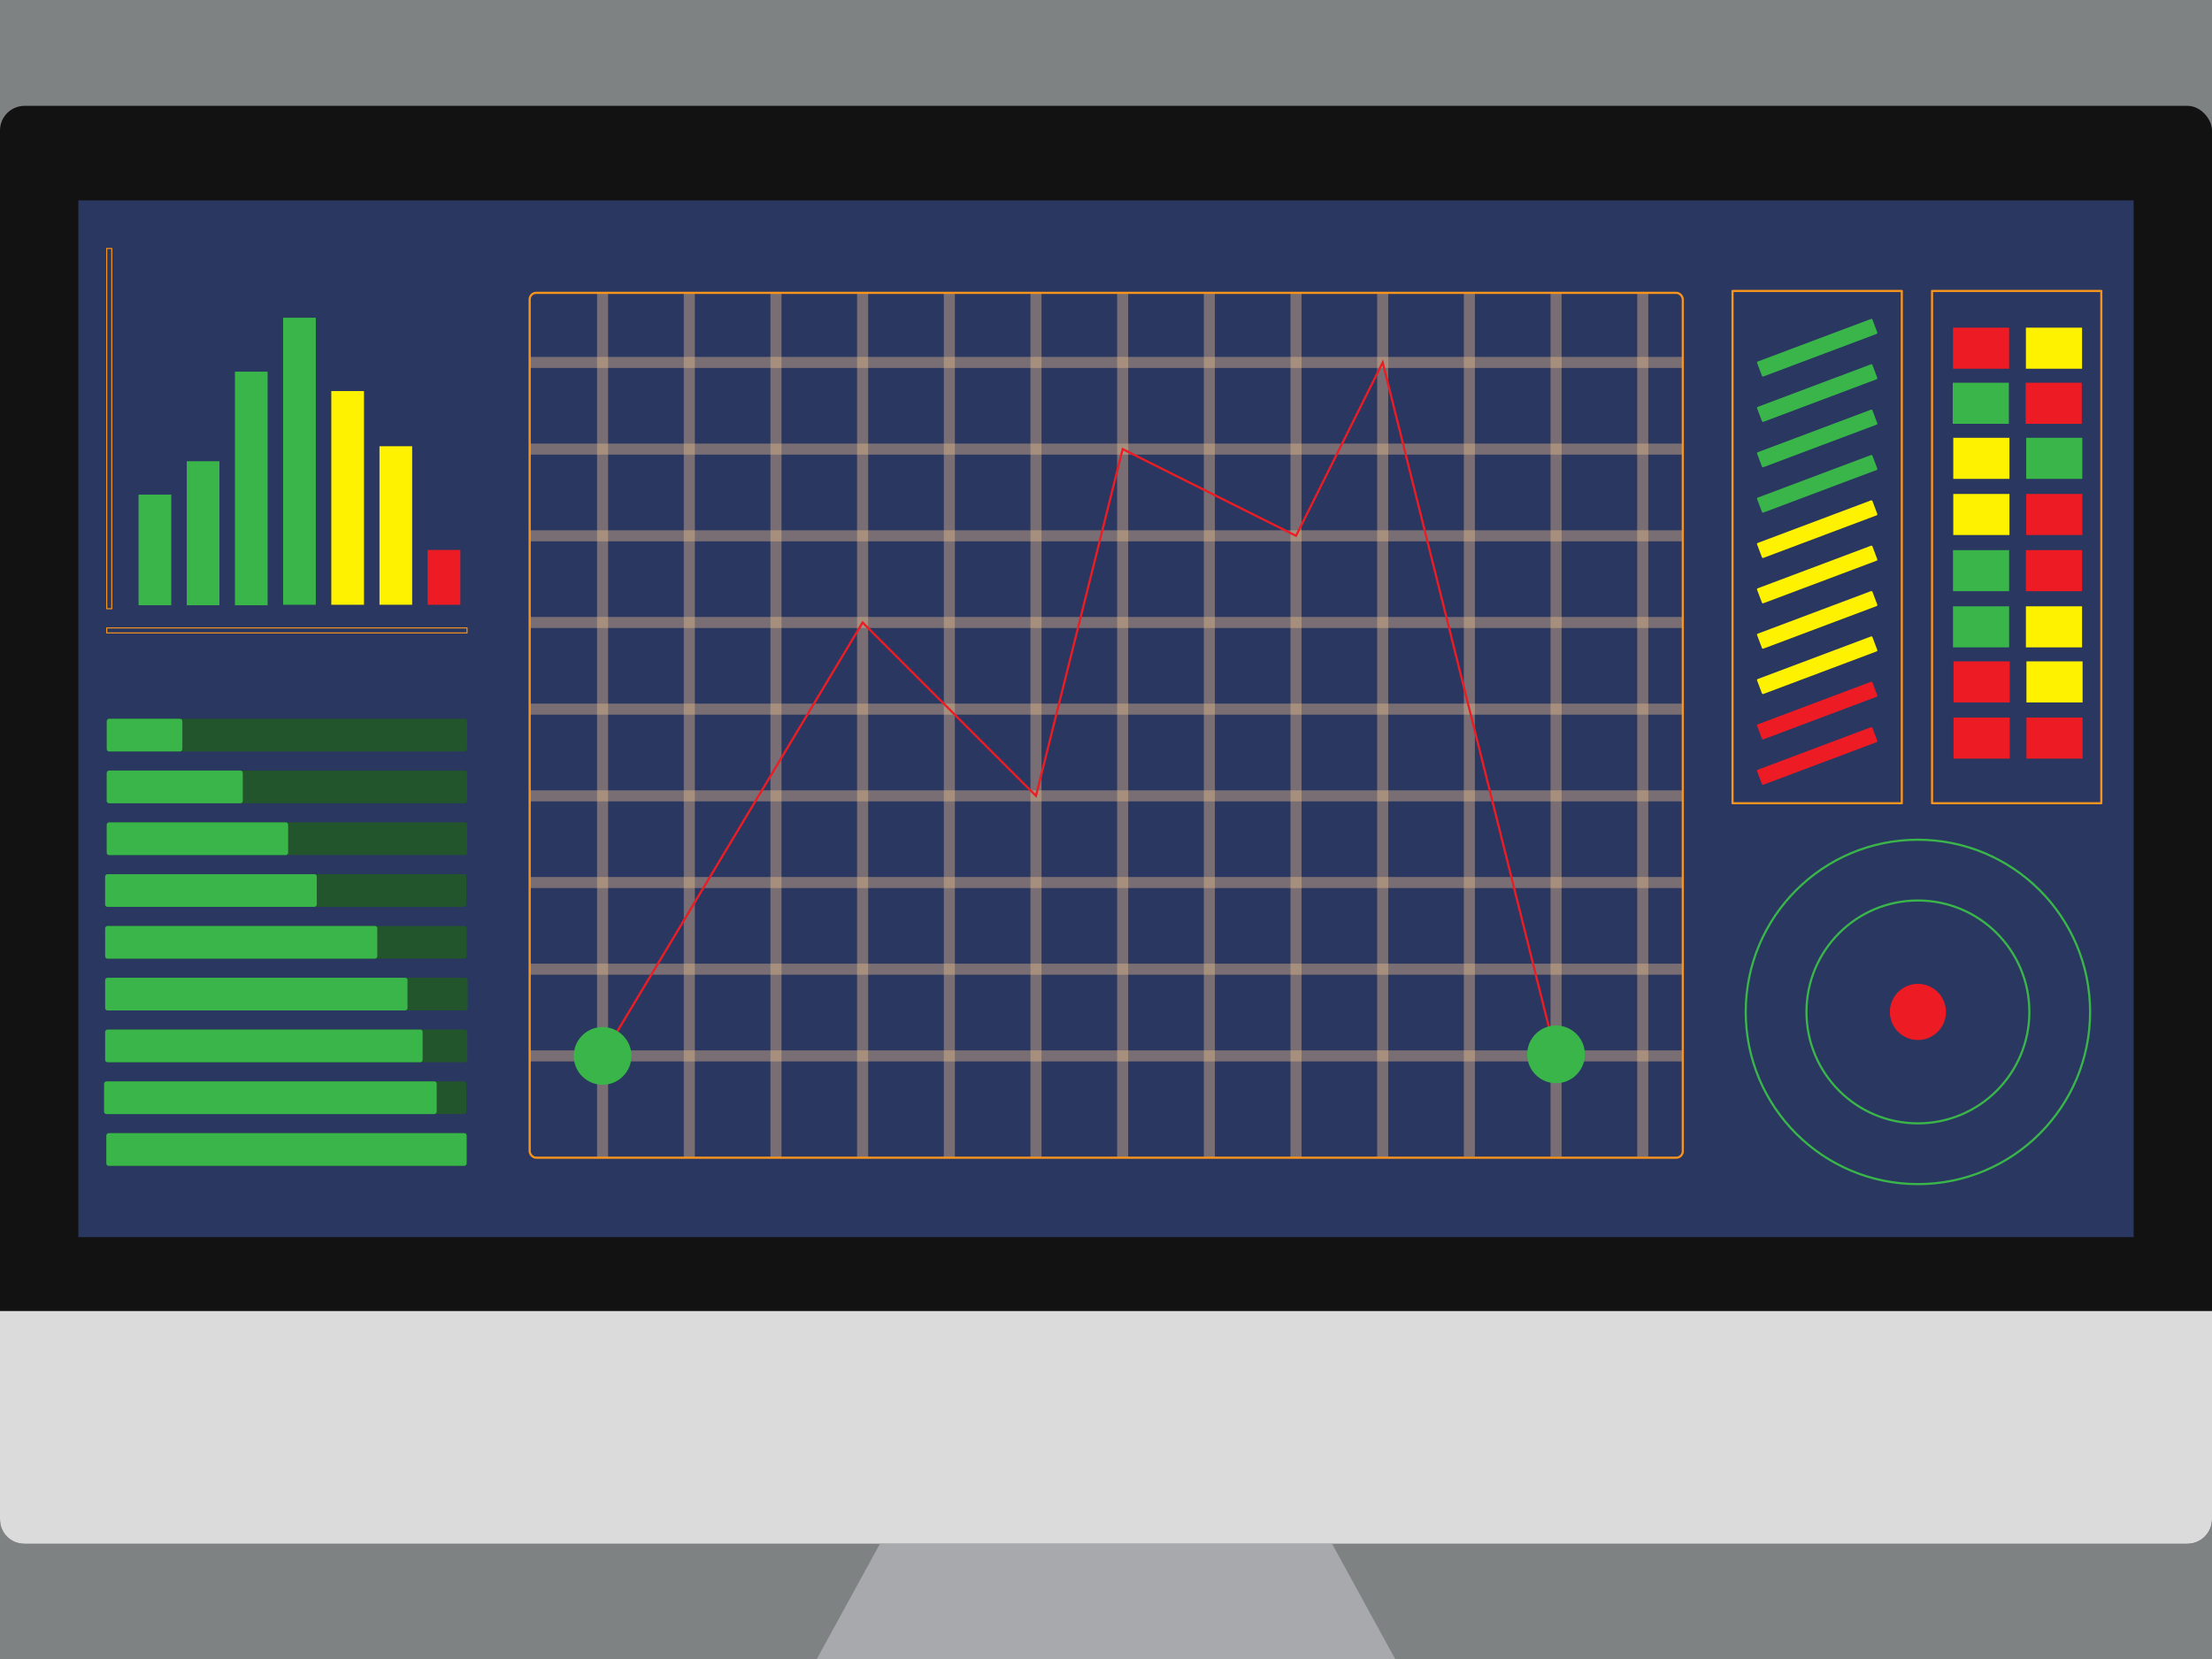 <?xml version="1.0" encoding="UTF-8"?><svg id="a" xmlns="http://www.w3.org/2000/svg" viewBox="0 0 1024 768"><defs><style>.b,.c,.d,.e{fill:none;}.b,.e{stroke:#f7941d;stroke-linejoin:round;}.f{fill:#fff200;}.g{fill:#ed1c24;}.h{fill:#7e8283;}.i{fill:#a7a9ac;}.j{fill:#dcdbdb;}.k{fill:#121212;}.l{fill:#22552b;}.m{fill:#2a3760;}.n{fill:#39b54a;}.c{stroke:#ed1c24;}.c,.d{stroke-miterlimit:10;}.d{stroke:#39b54a;}.e{stroke-width:.5px;}.o{fill:#f1c390;opacity:.39;}</style></defs><rect class="h" x="-92.26" y="-41.91" width="1223.67" height="847.15"/><rect class="k" x="0" y="48.99" width="1024" height="665.68" rx="11.4" ry="11.4"/><path class="j" d="M0,606.93H1024v96.33c0,6.29-5.11,11.4-11.4,11.4H11.4C5.11,714.67,0,709.56,0,703.27v-96.33H0Z"/><rect class="m" x="36.26" y="92.76" width="951.48" height="479.95"/><polygon class="i" points="280.58 946.09 512 946.09 512 714.67 407.34 714.67 280.58 946.09"/><polygon class="i" points="743.42 946.09 512 946.09 512 714.67 616.66 714.67 743.42 946.09"/><rect class="e" x="49.41" y="115.01" width="2.33" height="166.8"/><rect class="e" x="131.64" y="208.43" width="2.33" height="166.8" transform="translate(-159.02 424.64) rotate(-90)"/><rect class="n" x="64.15" y="228.98" width="15.13" height="51.21"/><rect class="n" x="86.45" y="213.52" width="15.13" height="66.67"/><rect class="n" x="108.76" y="172.05" width="15.13" height="108.14"/><rect class="n" x="131.06" y="147.09" width="15.13" height="132.87"/><rect class="f" x="153.37" y="181.03" width="15.13" height="98.93"/><rect class="f" x="175.67" y="206.58" width="15.13" height="73.37"/><rect class="g" x="197.98" y="254.59" width="15.13" height="25.37"/><rect class="l" x="125.24" y="256.9" width="15.13" height="166.8" rx="1.08" ry="1.08" transform="translate(473.11 207.49) rotate(90)"/><rect class="n" x="59.34" y="322.8" width="15.13" height="34.99" rx="1.08" ry="1.08" transform="translate(407.21 273.4) rotate(90)"/><rect class="l" x="125.24" y="280.88" width="15.13" height="166.8" rx="1.08" ry="1.08" transform="translate(497.09 231.47) rotate(90)"/><rect class="n" x="73.34" y="332.79" width="15.13" height="62.99" rx="1.08" ry="1.08" transform="translate(445.18 283.38) rotate(90)"/><rect class="l" x="125.24" y="304.86" width="15.13" height="166.8" rx="1.08" ry="1.08" transform="translate(521.07 255.45) rotate(90)"/><rect class="n" x="83.84" y="346.27" width="15.13" height="83.99" rx="1.08" ry="1.08" transform="translate(479.66 296.86) rotate(90)"/><rect class="l" x="124.86" y="328.84" width="15.13" height="166.8" rx="1.08" ry="1.08" transform="translate(544.67 279.81) rotate(90)"/><rect class="n" x="90.1" y="363.25" width="15.13" height="97.99" rx="1.08" ry="1.08" transform="translate(509.9 314.58) rotate(90)"/><rect class="l" x="125.04" y="352.82" width="15.13" height="166.8" rx="1.08" ry="1.08" transform="translate(568.83 303.61) rotate(90)"/><rect class="n" x="104.09" y="373.23" width="15.13" height="125.98" rx="1.08" ry="1.08" transform="translate(547.88 324.56) rotate(90)"/><rect class="l" x="125.51" y="376.8" width="15.13" height="166.8" rx="1.08" ry="1.08" transform="translate(593.28 327.12) rotate(90)"/><rect class="n" x="111.09" y="390.21" width="15.13" height="139.98" rx="1.08" ry="1.08" transform="translate(578.86 341.54) rotate(90)"/><rect class="l" x="125.37" y="400.78" width="15.13" height="166.8" rx="1.08" ry="1.08" transform="translate(617.11 351.24) rotate(90)"/><rect class="n" x="114.59" y="410.69" width="15.13" height="146.98" rx="1.08" ry="1.08" transform="translate(606.34 362.02) rotate(90)"/><rect class="l" x="124.86" y="424.76" width="15.13" height="166.8" rx="1.08" ry="1.08" transform="translate(640.59 375.73) rotate(90)"/><rect class="n" x="117.6" y="431.17" width="15.13" height="153.98" rx="1.08" ry="1.08" transform="translate(633.32 383) rotate(90)"/><rect class="l" x="125.29" y="448.74" width="15.13" height="166.8" rx="1.08" ry="1.08" transform="translate(664.99 399.28) rotate(90)"/><rect class="n" x="125.04" y="448.74" width="15.13" height="166.8" rx="1.08" ry="1.08" transform="translate(664.75 399.53) rotate(90)"/><rect class="b" x="802.04" y="134.69" width="78.36" height="237.15"/><rect class="b" x="894.4" y="134.69" width="78.36" height="237.15"/><rect class="n" x="812.7" y="157.19" width="57.05" height="7.4" rx=".5" ry=".5" transform="translate(-2.81 306.34) rotate(-20.6)"/><rect class="n" x="812.7" y="178.19" width="57.05" height="7.4" rx=".5" ry=".5" transform="translate(-10.2 307.68) rotate(-20.6)"/><rect class="n" x="812.7" y="199.19" width="57.05" height="7.4" rx=".5" ry=".5" transform="translate(-17.59 309.02) rotate(-20.6)"/><rect class="n" x="812.7" y="220.19" width="57.05" height="7.4" rx=".5" ry=".5" transform="translate(-24.98 310.37) rotate(-20.6)"/><rect class="f" x="812.7" y="241.18" width="57.05" height="7.4" rx=".5" ry=".5" transform="translate(-32.37 311.71) rotate(-20.6)"/><rect class="f" x="812.7" y="262.18" width="57.05" height="7.4" rx=".5" ry=".5" transform="translate(-39.76 313.05) rotate(-20.6)"/><rect class="f" x="812.7" y="283.18" width="57.05" height="7.4" rx=".5" ry=".5" transform="translate(-47.14 314.4) rotate(-20.6)"/><rect class="f" x="812.7" y="304.17" width="57.05" height="7.4" rx=".5" ry=".5" transform="translate(-54.53 315.74) rotate(-20.6)"/><rect class="g" x="812.7" y="325.17" width="57.05" height="7.4" rx=".5" ry=".5" transform="translate(-61.92 317.08) rotate(-20.6)"/><rect class="g" x="812.7" y="346.17" width="57.05" height="7.4" rx=".5" ry=".5" transform="translate(-69.31 318.43) rotate(-20.6)"/><rect class="g" x="904.36" y="332.17" width="25.99" height="19.01"/><rect class="g" x="938.1" y="332.17" width="25.99" height="19.01"/><rect class="g" x="904.36" y="306.17" width="25.99" height="19.01"/><rect class="f" x="938.1" y="306.17" width="25.99" height="19.01"/><rect class="n" x="904.1" y="280.68" width="25.99" height="19.01"/><rect class="f" x="937.85" y="280.68" width="25.99" height="19.01"/><rect class="n" x="904.1" y="254.67" width="25.99" height="19.01"/><rect class="g" x="937.85" y="254.67" width="25.99" height="19.01"/><rect class="f" x="904.23" y="228.67" width="25.99" height="19.01"/><rect class="g" x="937.98" y="228.67" width="25.99" height="19.01"/><rect class="f" x="904.23" y="202.67" width="25.99" height="19.01"/><rect class="n" x="937.98" y="202.67" width="25.99" height="19.01"/><rect class="n" x="903.97" y="177.18" width="25.99" height="19.01"/><rect class="g" x="937.72" y="177.18" width="25.99" height="19.01"/><rect class="g" x="904.1" y="151.68" width="25.99" height="19.01"/><rect class="f" x="937.85" y="151.68" width="25.99" height="19.01"/><circle class="g" cx="887.86" cy="468.45" r="12.99"/><circle class="d" cx="887.86" cy="468.45" r="51.59"/><circle class="d" cx="887.86" cy="468.45" r="79.71"/><rect class="o" x="245.2" y="365.87" width="533.82" height="5.12"/><rect class="o" x="199.22" y="333.27" width="400.21" height="5.12" transform="translate(735.16 -63.49) rotate(90)"/><rect class="o" x="78.84" y="333.19" width="400.21" height="5.12" transform="translate(614.7 56.81) rotate(90)"/><rect class="o" x="159.11" y="333.19" width="400.21" height="5.12" transform="translate(694.97 -23.45) rotate(90)"/><rect class="o" x="118.99" y="333.19" width="400.21" height="5.12" transform="translate(654.85 16.66) rotate(90)"/><rect class="o" x="279.49" y="333.27" width="400.21" height="5.12" transform="translate(815.42 -143.76) rotate(90)"/><rect class="o" x="239.37" y="333.27" width="400.21" height="5.12" transform="translate(775.31 -103.64) rotate(90)"/><rect class="o" x="319.61" y="333.12" width="400.21" height="5.12" transform="translate(855.39 -184.03) rotate(90)"/><rect class="o" x="399.87" y="333.12" width="400.21" height="5.12" transform="translate(935.65 -264.29) rotate(90)"/><rect class="o" x="359.75" y="333.12" width="400.21" height="5.12" transform="translate(895.53 -224.18) rotate(90)"/><rect class="o" x="245.09" y="486.25" width="533.82" height="5.12"/><rect class="o" x="245.09" y="405.99" width="533.82" height="5.12"/><rect class="o" x="245.09" y="446.1" width="533.82" height="5.12"/><rect class="o" x="245.2" y="285.6" width="533.82" height="5.12"/><rect class="o" x="245.2" y="325.72" width="533.82" height="5.12"/><rect class="o" x="244.99" y="245.49" width="533.82" height="5.12"/><rect class="o" x="244.99" y="165.22" width="533.82" height="5.12"/><rect class="o" x="244.99" y="205.34" width="533.82" height="5.12"/><rect class="o" x="439.99" y="332.99" width="400.21" height="5.12" transform="translate(975.64 -304.54) rotate(90)"/><rect class="o" x="480.1" y="332.83" width="400.21" height="5.12" transform="translate(1015.6 -344.82) rotate(90)"/><rect class="o" x="560.37" y="332.83" width="400.21" height="5.12" transform="translate(1095.86 -425.08) rotate(90)"/><rect class="o" x="520.25" y="332.83" width="400.21" height="5.12" transform="translate(1055.74 -384.96) rotate(90)"/><rect class="b" x="245.2" y="135.57" width="533.82" height="400.36" rx="3.01" ry="3.01"/><polyline class="c" points="278.95 488.81 399.33 288.17 479.59 368.43 519.71 207.9 599.97 248.05 640.09 167.79 720.35 488.81"/><circle class="n" cx="278.95" cy="488.81" r="13.36"/><circle class="n" cx="720.34" cy="488.09" r="13.36"/></svg>